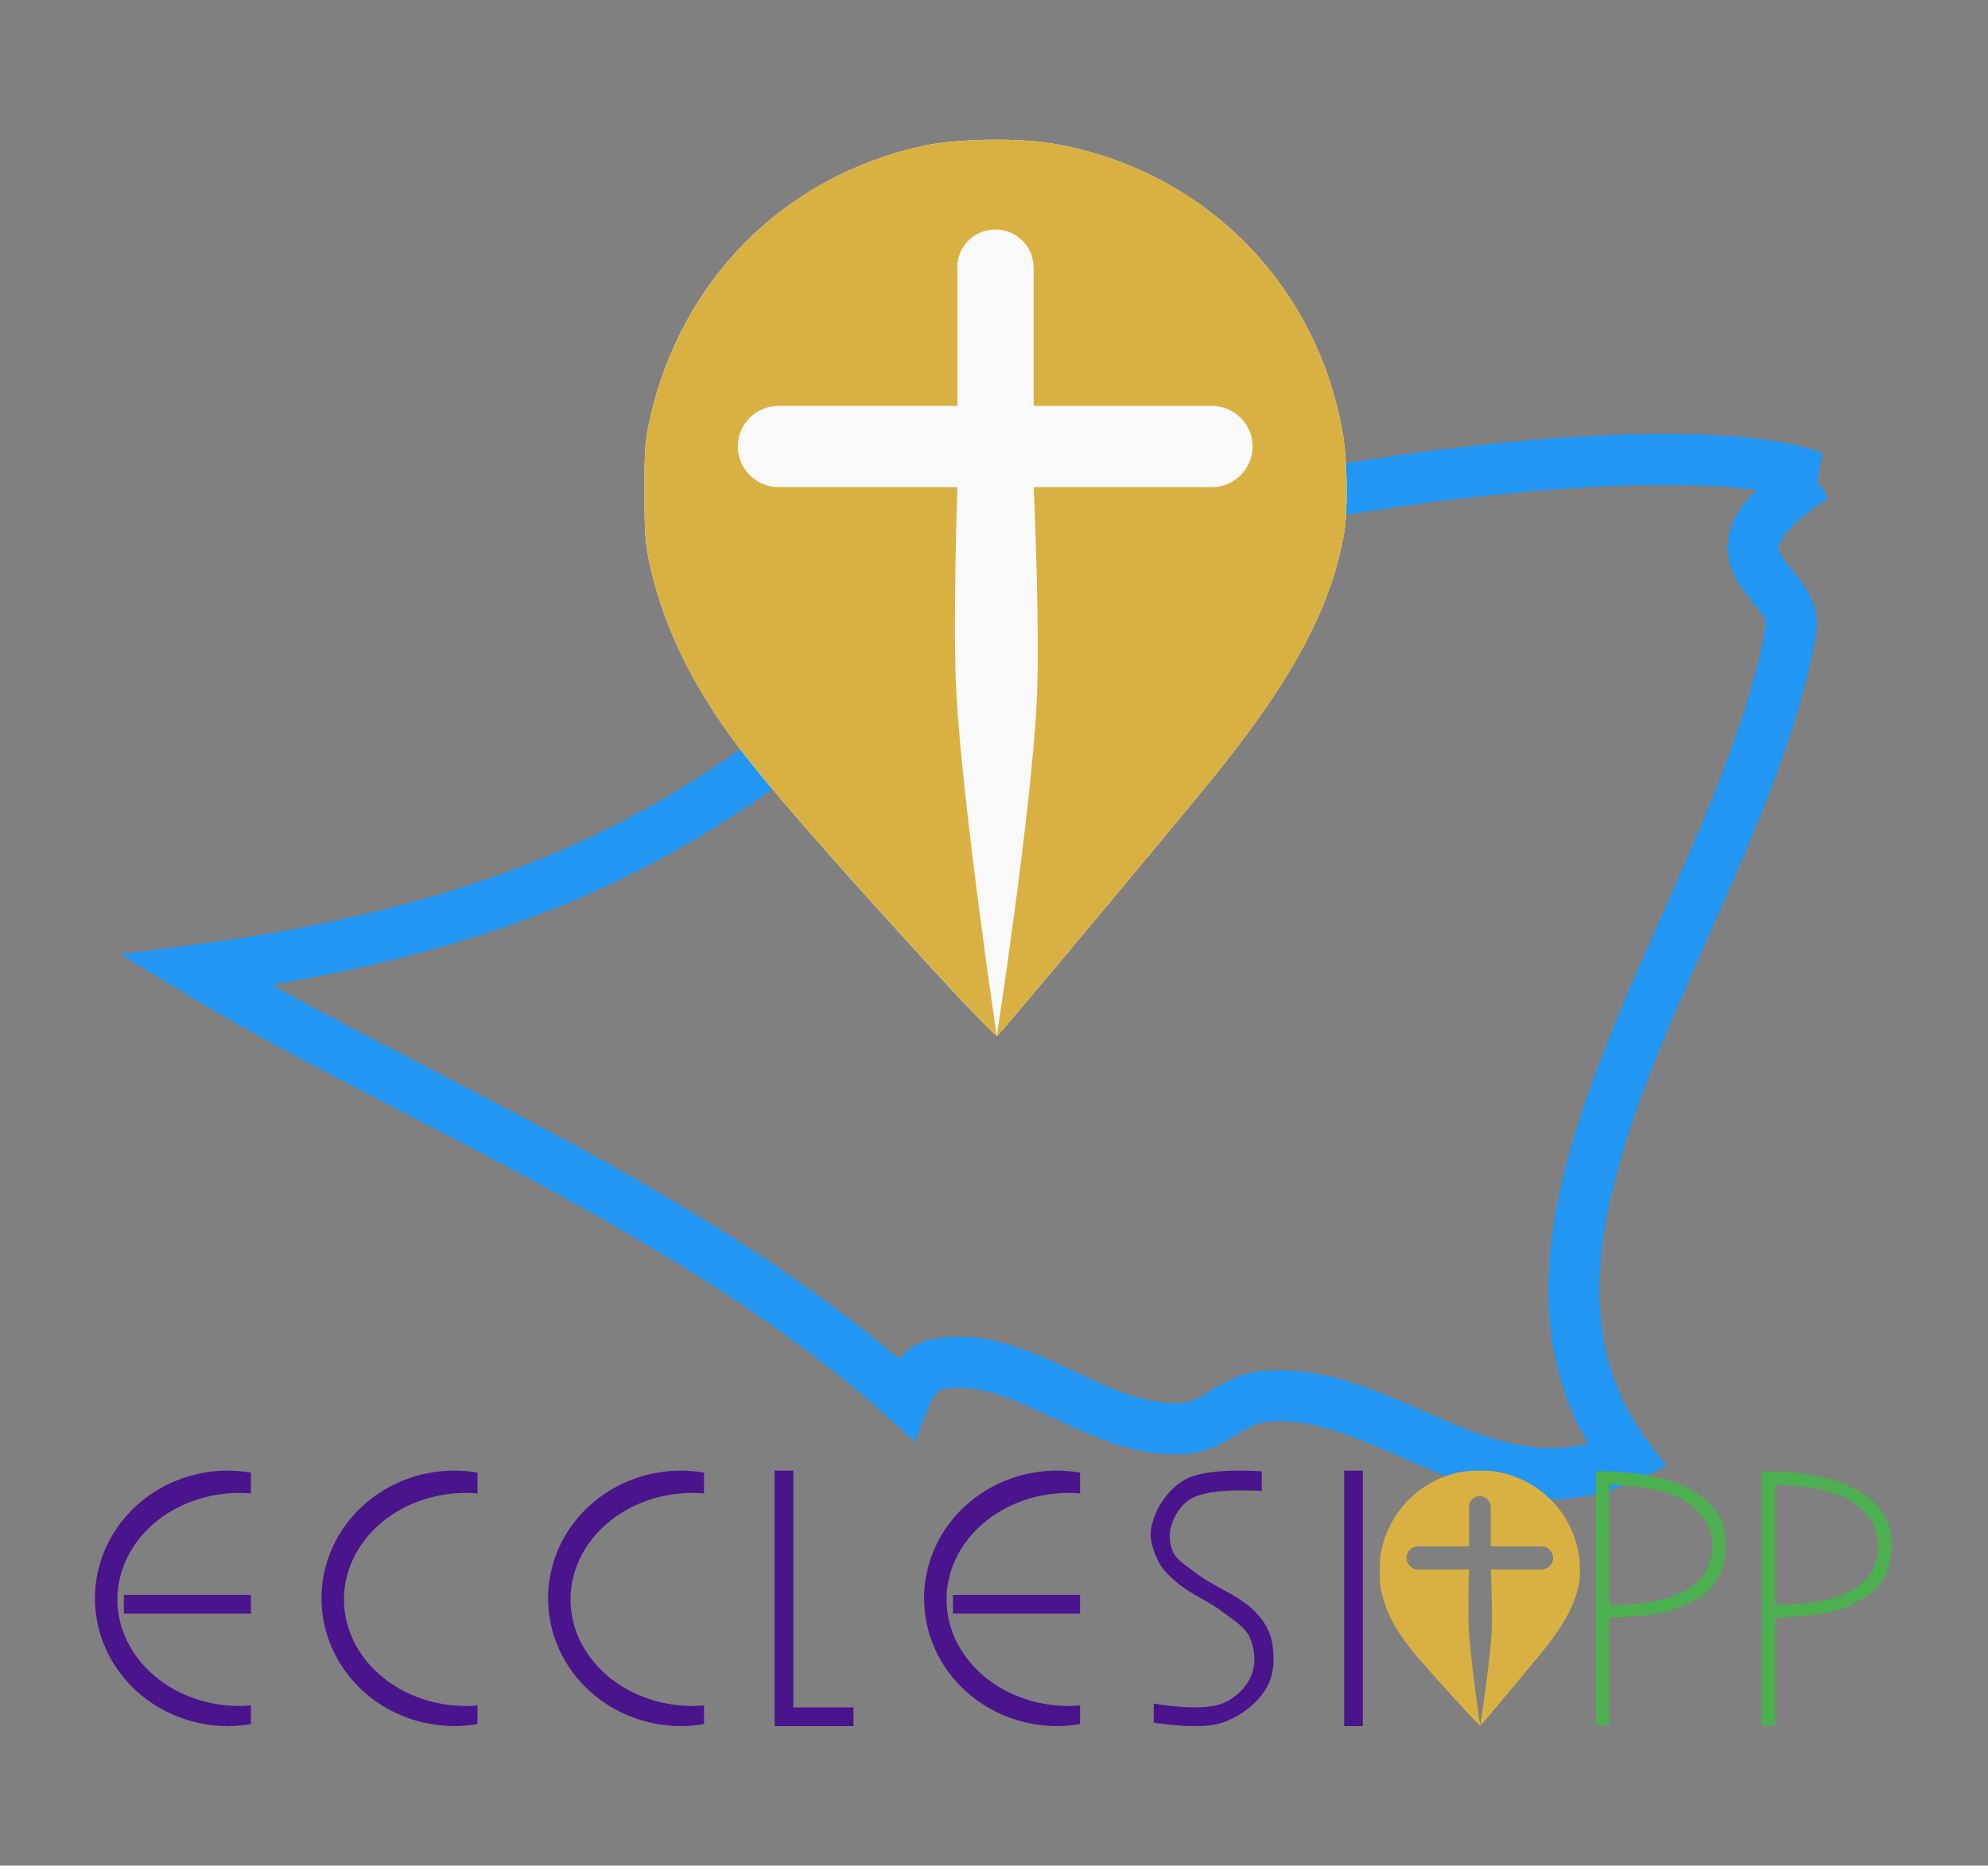 <?xml version="1.0" encoding="UTF-8" standalone="no"?>
<!-- Created with Inkscape (http://www.inkscape.org/) -->

<svg
   xmlns:dc="http://purl.org/dc/elements/1.1/"
   xmlns:cc="http://creativecommons.org/ns#"
   xmlns:rdf="http://www.w3.org/1999/02/22-rdf-syntax-ns#"
   xmlns:svg="http://www.w3.org/2000/svg"
   xmlns="http://www.w3.org/2000/svg"
   xmlns:sodipodi="http://sodipodi.sourceforge.net/DTD/sodipodi-0.dtd"
   xmlns:inkscape="http://www.inkscape.org/namespaces/inkscape"
   width="332.216mm"
   height="311.827mm"
   viewBox="0 0 1177.143 1104.898"
   id="svg4611"
   version="1.1"
   inkscape:version="0.92pre2 r"
   sodipodi:docname="ecclesiapp_logo.svg"
   inkscape:export-filename="/home/sam/Documentos/mono/ecclisi/diseño/ecclesiapp_logo.png"
   inkscape:export-xdpi="90"
   inkscape:export-ydpi="90">
  <rect x="0" y="0" width="1177.143" height="1104.898" fill="#808080" stroke="none"/>
  <defs
     id="defs4613" />
  <sodipodi:namedview
     id="base"
     pagecolor="#ffffff"
     bordercolor="#666666"
     borderopacity="1.0"
     inkscape:pageopacity="0.0"
     inkscape:pageshadow="2"
     inkscape:zoom="0.24748737"
     inkscape:cx="47.197907"
     inkscape:cy="629.43897"
     inkscape:document-units="px"
     inkscape:current-layer="layer1"
     showgrid="false"
     fit-margin-top="0"
     fit-margin-left="0"
     fit-margin-right="0"
     fit-margin-bottom="0"
     inkscape:window-width="1366"
     inkscape:window-height="707"
     inkscape:window-x="0"
     inkscape:window-y="0"
     inkscape:window-maximized="1" />
  <g
     inkscape:label="Capa 1"
     inkscape:groupmode="layer"
     id="layer1"
     transform="translate(-129.61,-314.653)">
    <path
       id="path5559"
       d="m 1203.716,596.955 c -75.246,50.398 -8.389,60.503 -13.647,90.683 -28.475,163.463 -197.44,354.884 -96.917,489.503 -82.432,38.076 -142.484,-42.786 -215.832,-35.398 -18.288,1.842 -28.629,17.913 -47.065,18.987 -52.595,3.066 -97.232,-48.802 -147.185,-37.764 -11.099,2.452 -17.823,19.556 -17.823,19.556 C 542.284,1031.432 363.469,961.126 245.556,889.279 612.908,841.419 610.722,676.914 835.685,622.44 951.179,594.474 1136.455,573.326 1203.716,596.955 Z"
       class="fil2 str1"
       inkscape:connector-curvature="0"
       style="clip-rule:evenodd;display:inline;fill:none;fill-opacity:1;fill-rule:evenodd;stroke:#2196f3;stroke-width:30.252;stroke-miterlimit:4;stroke-dasharray:none;stroke-opacity:1;image-rendering:optimizeQuality;shape-rendering:geometricPrecision;text-rendering:geometricPrecision"
       sodipodi:nodetypes="cacaaaccac" />
    <path
       sodipodi:nodetypes="sssssssssssss"
       inkscape:connector-curvature="0"
       id="path5449-8"
       d="m 719.243,397.394 c -16.022,0 -32.491,1.279 -43.359,3.682 -82.519,18.246 -143.581,79.771 -161.739,162.965 -2.555,11.707 -2.952,17.384 -2.929,41.943 0.025,24.463 0.442,30.328 3.016,42.275 8.514,39.519 27.841,77.866 58.923,116.909 20.755,26.071 62.294,73.19 119.12,134.848 14.354,15.574 27.453,28.316 27.597,28.316 0.935,0 103.72,-123.096 127.675,-152.587 46.878,-57.712 69.99,-100.664 77.844,-144.66 2.451,-13.726 2.068,-43.888 -0.761,-60.11 -15.496,-88.839 -82.941,-156.143 -171.655,-171.297 -9.079,-1.551 -21.27,-2.295 -33.732,-2.284 z"
       style="display:inline;fill:#f9f9f9;fill-opacity:1" />
    <path
       style="display:inline;fill:#d9b142;fill-opacity:1"
       d="m 719.243,397.394 c -16.022,0 -32.491,1.283 -43.359,3.682 -82.519,18.246 -143.581,79.771 -161.739,162.965 -2.555,11.707 -2.952,17.385 -2.928,41.943 0.041,24.463 0.442,30.328 3.016,42.275 8.514,39.519 27.841,77.866 58.923,116.91 20.755,26.07 62.424,73.19 119.25,134.848 14.354,15.575 27.294,28.316 27.437,28.316 0.935,0 103.749,-123.095 127.704,-152.588 46.878,-57.712 69.99,-100.665 77.844,-144.661 2.45,-13.725 2.068,-43.888 -0.761,-60.11 -15.496,-88.839 -82.94,-156.142 -171.655,-171.297 -9.079,-1.551 -21.27,-2.296 -33.731,-2.283 z m -0.216,53.185 c 12.478,0 22.593,10.064 22.593,22.477 0,0.171 0,0.342 -0.041,0.499 l 0.102,0 0,81.478 104.457,0 c 0.322,0 0.645,0 0.967,0 13.358,0 24.186,10.771 24.187,24.058 0,13.29 -10.829,24.062 -24.187,24.062 -0.212,0 -0.418,0 -0.627,0 l 0,0 -104.798,0 c 0,0 3.999,85.942 1.72,128.829 -3.497,65.814 -23.576,196.309 -23.576,196.309 0,0 -20.067,-134.645 -23.896,-202.509 -2.302,-40.812 0.581,-122.629 0.581,-122.629 l -104.797,0 0,0 c -0.338,0 -0.684,0 -1.027,0 -13.363,0 -24.196,-10.777 -24.195,-24.069 10e-4,-13.293 10.833,-24.066 24.195,-24.066 0.338,0 0.686,0 1.027,0 l 0,0 104.797,0 0,-80.076 c -0.057,-0.627 -0.086,-1.269 -0.098,-1.905 -4.1e-4,-12.414 10.116,-22.478 22.596,-22.477 z"
       id="path5449-4-3-0-6"
       inkscape:connector-curvature="0"
       sodipodi:nodetypes="sssssssssssssccccccccccccacacccccccccccsc" />
    <g
       style="display:inline;fill:#4a148c;fill-opacity:1"
       id="g5844"
       transform="matrix(1.18,0,0,1.18,2986.252,1104.863)">
      <path
         id="rect4243"
         style="color:#000000;clip-rule:nonzero;display:inline;overflow:visible;visibility:visible;opacity:1;isolation:auto;mix-blend-mode:normal;color-interpolation:sRGB;color-interpolation-filters:linearRGB;solid-color:#000000;solid-opacity:1;fill:#4a148c;fill-opacity:1;fill-rule:nonzero;stroke:none;stroke-width:3.323;stroke-linecap:round;stroke-linejoin:round;stroke-miterlimit:4;stroke-dasharray:none;stroke-dashoffset:0;stroke-opacity:1;color-rendering:auto;image-rendering:auto;shape-rendering:auto;text-rendering:auto;enable-background:accumulate"
         d="m -2358.738,130.815 63.763,0 0,9.357 -63.763,0 z m 52.297,-62.414 a 66.792,64.112 0 0 0 -66.792,64.114 66.792,64.112 0 0 0 66.792,64.11 66.792,64.112 0 0 0 11.466,-1.02 l 0,-9.366 a 61.306,53.464 0 0 1 -5.685,0.3 61.306,53.464 0 0 1 -61.305,-53.466 61.306,53.464 0 0 1 61.305,-53.463 61.306,53.464 0 0 1 5.685,0.251 l 0,-10.415 a 66.792,64.112 0 0 0 -11.466,-1.045 z"
         inkscape:connector-curvature="0" />
      <path
         style="color:#000000;clip-rule:nonzero;display:inline;overflow:visible;visibility:visible;opacity:1;isolation:auto;mix-blend-mode:normal;color-interpolation:sRGB;color-interpolation-filters:linearRGB;solid-color:#000000;solid-opacity:1;fill:#4a148c;fill-opacity:1;fill-rule:nonzero;stroke:none;stroke-width:3.323;stroke-linecap:round;stroke-linejoin:round;stroke-miterlimit:4;stroke-dasharray:none;stroke-dashoffset:0;stroke-opacity:1;color-rendering:auto;image-rendering:auto;shape-rendering:auto;text-rendering:auto;enable-background:accumulate"
         d="m -2192.751,68.401 a 66.792,64.112 0 0 0 -66.792,64.114 66.792,64.112 0 0 0 66.792,64.11 66.792,64.112 0 0 0 11.466,-1.02 l 0,-9.366 a 61.306,53.464 0 0 1 -5.685,0.3 61.306,53.464 0 0 1 -61.305,-53.466 61.306,53.464 0 0 1 61.305,-53.463 61.306,53.464 0 0 1 5.685,0.251 l 0,-10.415 a 66.792,64.112 0 0 0 -11.466,-1.045 z"
         id="path4219-4"
         inkscape:connector-curvature="0" />
      <path
         style="color:#000000;clip-rule:nonzero;display:inline;overflow:visible;visibility:visible;opacity:1;isolation:auto;mix-blend-mode:normal;color-interpolation:sRGB;color-interpolation-filters:linearRGB;solid-color:#000000;solid-opacity:1;fill:#4a148c;fill-opacity:1;fill-rule:nonzero;stroke:none;stroke-width:3.323;stroke-linecap:round;stroke-linejoin:round;stroke-miterlimit:4;stroke-dasharray:none;stroke-dashoffset:0;stroke-opacity:1;color-rendering:auto;image-rendering:auto;shape-rendering:auto;text-rendering:auto;enable-background:accumulate"
         d="m -2032.165,68.401 0,118.868 0,9.356 9.356,0 30.206,0 0,-9.356 -30.206,0 0,-118.868 -9.356,0 z"
         id="rect4243-8"
         inkscape:connector-curvature="0" />
      <path
         style="color:#000000;clip-rule:nonzero;display:inline;overflow:visible;visibility:visible;opacity:1;isolation:auto;mix-blend-mode:normal;color-interpolation:sRGB;color-interpolation-filters:linearRGB;solid-color:#000000;solid-opacity:1;fill:#4a148c;fill-opacity:1;fill-rule:nonzero;stroke:none;stroke-width:3.323;stroke-linecap:round;stroke-linejoin:round;stroke-miterlimit:4;stroke-dasharray:none;stroke-dashoffset:0;stroke-opacity:1;color-rendering:auto;image-rendering:auto;shape-rendering:auto;text-rendering:auto;enable-background:accumulate"
         d="m -2079.061,68.401 a 66.792,64.112 0 0 0 -66.792,64.114 66.792,64.112 0 0 0 66.792,64.11 66.792,64.112 0 0 0 11.466,-1.02 l 0,-9.366 a 61.306,53.464 0 0 1 -5.685,0.3 61.306,53.464 0 0 1 -61.305,-53.466 61.306,53.464 0 0 1 61.305,-53.463 61.306,53.464 0 0 1 5.685,0.251 l 0,-10.415 a 66.792,64.112 0 0 0 -11.466,-1.045 z"
         id="path4219-47"
         inkscape:connector-curvature="0" />
      <path
         style="color:#000000;clip-rule:nonzero;display:inline;overflow:visible;visibility:visible;opacity:1;isolation:auto;mix-blend-mode:normal;color-interpolation:sRGB;color-interpolation-filters:linearRGB;solid-color:#000000;solid-opacity:1;fill:#4a148c;fill-opacity:1;fill-rule:nonzero;stroke:none;stroke-width:3.323;stroke-linecap:round;stroke-linejoin:round;stroke-miterlimit:4;stroke-dasharray:none;stroke-dashoffset:0;stroke-opacity:1;color-rendering:auto;image-rendering:auto;shape-rendering:auto;text-rendering:auto;enable-background:accumulate"
         d="m -1746.374,68.401 0,128.224 9.356,0 0,-128.224 z"
         id="rect4243-8-4"
         inkscape:connector-curvature="0"
         sodipodi:nodetypes="ccccc" />
      <path
         style="color:#000000;clip-rule:nonzero;display:inline;overflow:visible;visibility:visible;opacity:1;isolation:auto;mix-blend-mode:normal;color-interpolation:sRGB;color-interpolation-filters:linearRGB;solid-color:#000000;solid-opacity:1;fill:#4a148c;fill-opacity:1;fill-rule:nonzero;stroke:none;stroke-width:3.323;stroke-linecap:round;stroke-linejoin:round;stroke-miterlimit:4;stroke-dasharray:none;stroke-dashoffset:0;stroke-opacity:1;color-rendering:auto;image-rendering:auto;shape-rendering:auto;text-rendering:auto;enable-background:accumulate"
         d="m -1787.739,68.791 c 0,0 -27.696,-2.319 -38.919,4.347 -8.247,4.899 -14.542,14.193 -16.485,23.586 -1.192,5.764 0.928,12.026 3.544,17.299 2.037,4.107 5.59,7.35 9.058,10.348 7.069,6.114 16.188,9.463 23.541,15.233 4.769,3.742 10.703,6.97 13.228,12.481 2.642,5.764 3.192,13.108 0.856,19.002 -2.507,6.326 -8.334,11.669 -14.639,14.229 -10.623,4.312 -34.395,0 -34.395,0 l 0,9.617 c 0,0 23.579,3.804 34.395,0 9.075,-3.192 17.892,-9.623 22.506,-18.064 3.645,-6.67 3.857,-15.214 2.408,-22.675 -1,-5.151 -3.88,-10.003 -7.4,-13.895 -8.532,-9.433 -21.776,-13.28 -31.713,-21.218 -3.796,-3.033 -8.541,-5.616 -10.582,-10.025 -1.856,-4.01 -2,-9.005 -0.725,-13.236 1.605,-5.327 5.136,-10.629 9.968,-13.385 10.294,-5.872 35.354,-3.767 35.354,-3.767 z"
         id="rect4243-8-4-9"
         inkscape:connector-curvature="0"
         sodipodi:nodetypes="caaaaaaaaccaaaaaaaacc" />
      <path
         id="rect4243-0"
         style="color:#000000;clip-rule:nonzero;display:inline;overflow:visible;visibility:visible;opacity:1;isolation:auto;mix-blend-mode:normal;color-interpolation:sRGB;color-interpolation-filters:linearRGB;solid-color:#000000;solid-opacity:1;fill:#4a148c;fill-opacity:1;fill-rule:nonzero;stroke:none;stroke-width:3.323;stroke-linecap:round;stroke-linejoin:round;stroke-miterlimit:4;stroke-dasharray:none;stroke-dashoffset:0;stroke-opacity:1;color-rendering:auto;image-rendering:auto;shape-rendering:auto;text-rendering:auto;enable-background:accumulate"
         d="m -1942.677,130.815 63.763,0 0,9.357 -63.763,0 z m 52.298,-62.414 a 66.792,64.112 0 0 0 -66.793,64.114 66.792,64.112 0 0 0 66.793,64.11 66.792,64.112 0 0 0 11.466,-1.02 l 0,-9.366 a 61.306,53.464 0 0 1 -5.685,0.3 61.306,53.464 0 0 1 -61.305,-53.466 61.306,53.464 0 0 1 61.305,-53.463 61.306,53.464 0 0 1 5.685,0.251 l 0,-10.415 a 66.792,64.112 0 0 0 -11.466,-1.045 z"
         inkscape:connector-curvature="0" />
    </g>
    <path
       inkscape:connector-curvature="0"
       id="path4480"
       style="font-style:normal;font-variant:normal;font-weight:normal;font-stretch:normal;font-size:214.856px;line-height:125%;font-family:'Bubbler One';-inkscape-font-specification:'Bubbler One, Normal';text-align:start;letter-spacing:0px;word-spacing:0px;writing-mode:lr-tb;text-anchor:start;fill:#4caf50;fill-opacity:1;stroke:none;stroke-width:1px;stroke-linecap:butt;stroke-linejoin:miter;stroke-opacity:1"
       d="m 1082.513,1264.941 2.149,0.215 q 58.871,-0.859 58.871,-35.451 0,-12.891 -11.817,-22.99 -6.446,-5.586 -19.122,-9.024 -12.462,-3.438 -30.08,-3.653 z m 0,7.95 v 63.597 h -7.95 v -150.614 q 37.6,0.215 57.152,11.602 19.767,11.173 19.767,31.584 0,24.064 -18.907,33.518 -6.446,3.438 -11.387,5.157 -4.942,1.719 -13.321,3.008 -10.528,1.289 -25.353,2.148 z" />
    <path
       inkscape:connector-curvature="0"
       id="path4482"
       style="font-style:normal;font-variant:normal;font-weight:normal;font-stretch:normal;font-size:214.856px;line-height:125%;font-family:'Bubbler One';-inkscape-font-specification:'Bubbler One, Normal';text-align:start;letter-spacing:0px;word-spacing:0px;writing-mode:lr-tb;text-anchor:start;fill:#4caf50;fill-opacity:1;stroke:none;stroke-width:1px;stroke-linecap:butt;stroke-linejoin:miter;stroke-opacity:1"
       d="m 1180.709,1264.941 2.149,0.215 q 58.871,-0.859 58.871,-35.451 0,-12.891 -11.817,-22.99 -6.446,-5.586 -19.122,-9.024 -12.462,-3.438 -30.08,-3.653 z m 0,7.95 v 63.597 h -7.95 v -150.614 q 37.6,0.215 57.152,11.602 19.767,11.173 19.767,31.584 0,24.064 -18.907,33.518 -6.446,3.438 -11.387,5.157 -4.942,1.719 -13.321,3.008 -10.528,1.289 -25.353,2.148 z" />
    <path
       style="display:inline;fill:#d9b142;fill-opacity:1"
       d="m 1005.913,1185.551 c -4.565,0 -9.257,0.367 -12.353,1.049 -23.51,5.198 -40.906,22.726 -46.079,46.427 -0.728,3.335 -0.841,4.953 -0.834,11.949 0,6.969 0.126,8.64 0.859,12.044 2.426,11.259 7.931,22.183 16.787,33.307 5.913,7.427 17.784,20.851 33.974,38.417 4.089,4.437 7.776,8.067 7.817,8.067 0.265,0 29.558,-35.069 36.382,-43.471 13.356,-16.442 19.94,-28.679 22.177,-41.213 0.698,-3.91 0.59,-12.503 -0.216,-17.125 -4.415,-25.31 -23.629,-44.483 -48.904,-48.801 -2.586,-0.442 -6.06,-0.654 -9.61,-0.651 z m -0.061,15.152 c 3.555,0 6.436,2.867 6.436,6.403 0,0.049 0,0.098 0,0.143 l 0.041,0 0,23.212 29.759,0 c 0.094,0 0.183,0 0.277,0 3.805,0 6.89,3.069 6.891,6.854 0,3.786 -3.085,6.855 -6.891,6.855 -0.061,0 -0.118,0 -0.179,0 l 0,0 -29.856,0 c 0,0 1.139,24.484 0.49,36.702 -0.996,18.75 -6.717,55.927 -6.717,55.927 0,0 -5.717,-38.36 -6.808,-57.693 -0.656,-11.627 0.167,-34.936 0.167,-34.936 l -29.856,0 0,0 c -0.098,0 -0.196,0 -0.293,0 -3.807,0 -6.893,-3.071 -6.893,-6.857 4.1e-4,-3.787 3.086,-6.856 6.893,-6.856 0.098,0 0.196,0 0.293,0 l 0,0 29.856,0 0,-22.813 c 0,-0.179 -0.041,-0.363 -0.041,-0.542 0,-3.537 2.882,-6.404 6.437,-6.404 z"
       id="path5449-4-3-0-7"
       inkscape:connector-curvature="0"
       sodipodi:nodetypes="sssssssssssssccccccccccccacacccccccccccsc" />
  </g>
</svg>

